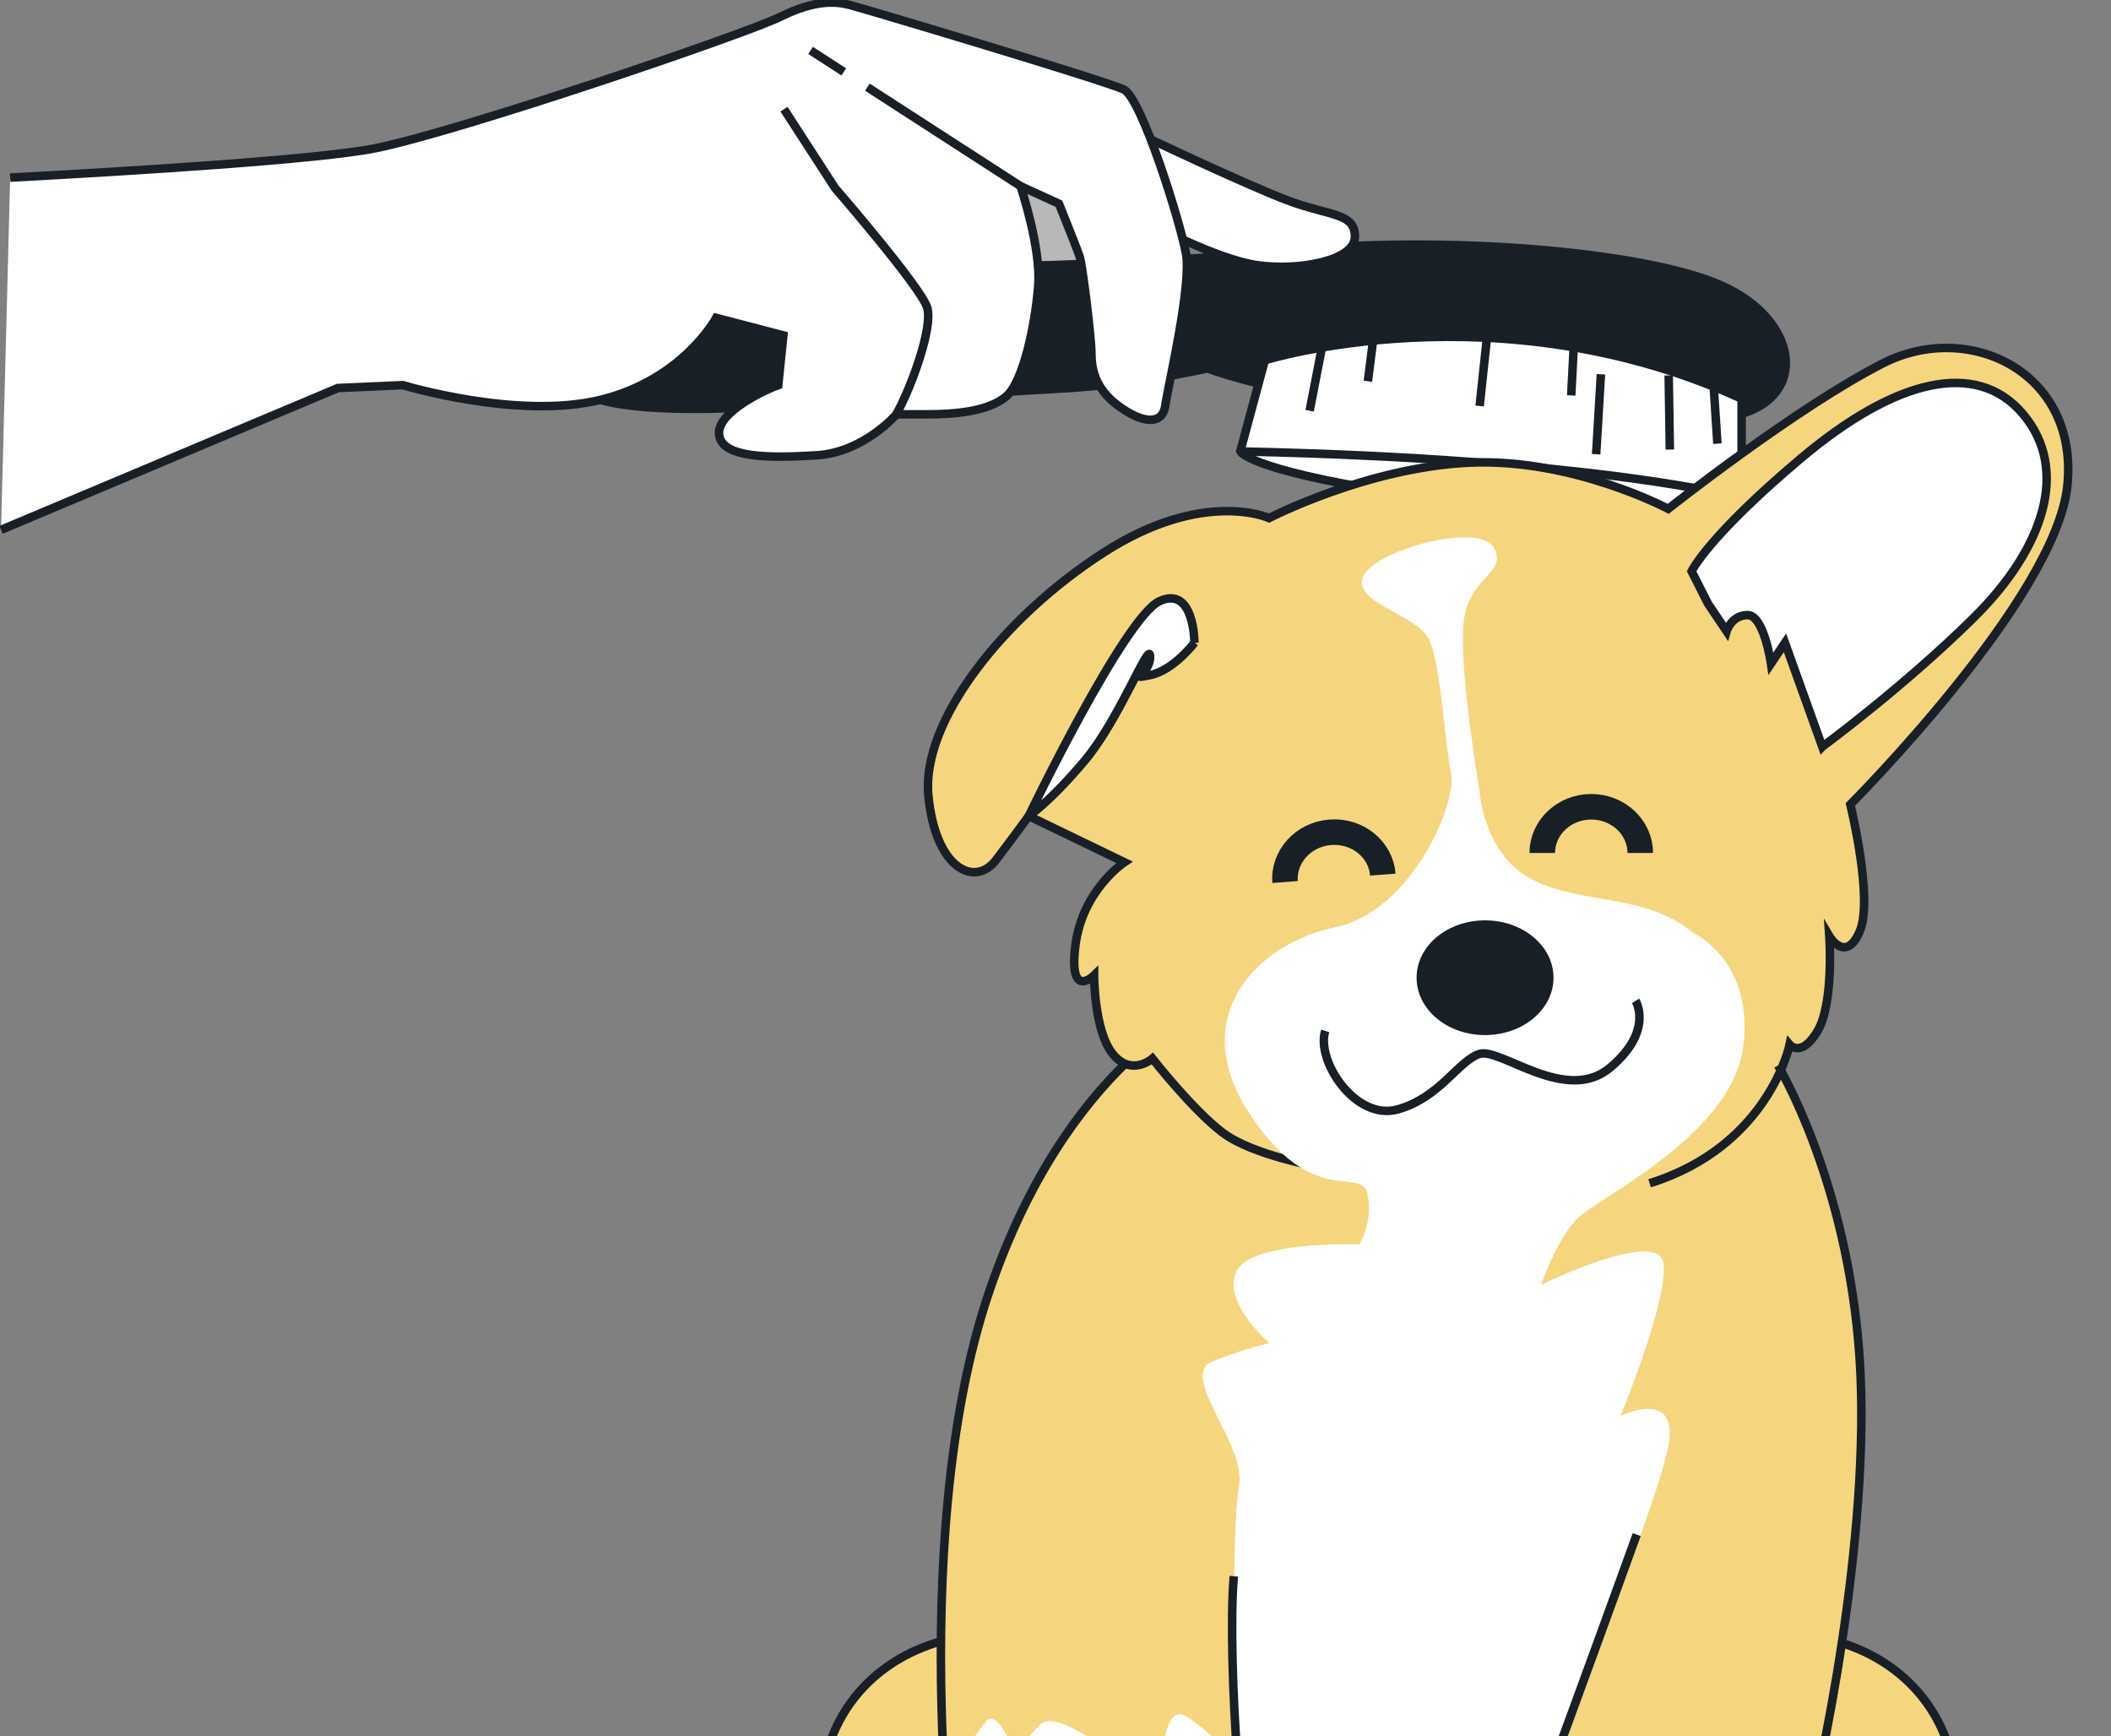 <svg width="248" height="204" viewBox="0 0 248 204" fill="none" xmlns="http://www.w3.org/2000/svg">
<rect x="0" y="0" width="248" height="204" fill="#808080" stroke="none"/>
<g clip-path="url(#clip0_398_2041)">
<path d="M125.507 21.13L135.164 32.368L119.83 33.211L113.018 17.759L125.507 21.13Z" fill="#B8B8B8" stroke="#181F27" stroke-miterlimit="10"/>
<path d="M141.862 43.282C141.862 43.282 146.428 45.183 160.856 47.801C175.278 50.419 195.716 50.892 204.129 48.752C212.542 46.612 211.34 37.568 202.209 33.527C193.071 29.48 169.275 27.579 151.006 29.48C132.736 31.381 104.61 31.62 95.472 31.62C86.335 31.62 65.42 36.856 65.42 42.087C65.42 47.317 73.833 48.034 82.004 48.034C90.176 48.034 115.421 46.133 124.553 45.655C133.69 45.177 141.862 43.276 141.862 43.276V43.282Z" fill="#181F27" stroke="#181F27" stroke-miterlimit="10"/>
<path d="M133.69 15.679C133.69 15.679 146.192 21.626 151.241 23.533C156.29 25.434 159.177 24.962 159.177 27.813C159.177 30.664 152.443 31.86 147.636 31.142C142.828 30.431 134.892 26.145 134.892 26.145L133.69 15.679Z" fill="white" stroke="#181F27" stroke-miterlimit="10"/>
<path d="M1.196 20.867C15.606 20.096 37.596 18.745 44.185 17.4C54.253 15.338 87.591 3.999 91.758 1.937C95.926 -0.126 98.354 0.221 99.743 0.562C101.132 0.902 129.952 9.498 132.036 10.526C134.119 11.554 138.631 25.99 139.326 29.773C140.02 33.551 137.242 45.237 136.898 47.646C136.553 50.049 134.12 49.708 131.341 47.646C128.563 45.584 128.219 43.181 128.219 41.459C128.219 39.738 127.18 31.148 126.83 30.12C126.486 29.092 124.402 23.933 124.402 23.933L119.89 21.871C119.89 21.871 122.318 29.086 121.974 33.557C121.63 38.022 120.241 44.896 118.157 46.618C116.073 48.333 112.257 48.68 108.784 48.68H105.311C105.311 48.68 101.494 53.145 95.938 53.492C90.381 53.833 84.825 53.833 84.481 51.089C84.137 48.339 90.381 45.59 91.426 45.249L92.024 39.403L84.137 37.341C84.137 37.341 80.32 44.556 70.596 46.965C60.872 49.367 47.332 45.249 47.332 45.249L39.692 45.59L0.121 62.249" fill="white"/>
<path d="M1.196 20.867C15.606 20.096 37.596 18.745 44.185 17.4C54.253 15.338 87.591 3.999 91.758 1.937C95.926 -0.126 98.354 0.221 99.743 0.562C101.132 0.902 129.952 9.498 132.036 10.526C134.119 11.554 138.631 25.99 139.326 29.773C140.02 33.551 137.242 45.237 136.898 47.646C136.553 50.049 134.12 49.708 131.341 47.646C128.563 45.584 128.219 43.181 128.219 41.459C128.219 39.738 127.18 31.148 126.83 30.12C126.486 29.092 124.402 23.933 124.402 23.933L119.89 21.871C119.89 21.871 122.318 29.086 121.974 33.557C121.63 38.022 120.241 44.896 118.157 46.618C116.073 48.333 112.257 48.68 108.784 48.68H105.311C105.311 48.68 101.494 53.145 95.938 53.492C90.381 53.833 84.825 53.833 84.481 51.089C84.137 48.339 90.381 45.59 91.426 45.249L92.024 39.403L84.137 37.341C84.137 37.341 80.32 44.556 70.596 46.965C60.872 49.367 47.332 45.249 47.332 45.249L39.692 45.59L0.121 62.249" stroke="#181F27" stroke-miterlimit="10"/>
<path d="M101.898 10.239L119.884 21.865" stroke="#181F27" stroke-miterlimit="10"/>
<path d="M95.226 5.923L99.127 8.446" stroke="#181F27" stroke-miterlimit="10"/>
<path d="M92.103 12.828L98.112 22.105C98.112 22.105 108.21 33.761 108.929 36.14C109.647 38.519 106.954 45.739 105.299 48.674" stroke="#181F27" stroke-miterlimit="10"/>
<path d="M148.596 42.326C148.596 42.326 176.003 33.761 204.606 46.845V58.501C204.606 58.501 194.635 62.763 163.35 57.784C146.53 55.106 145.709 53.026 145.709 53.026L148.596 42.32V42.326Z" fill="white" stroke="#181F27" stroke-miterlimit="10"/>
<path d="M204.606 58.507C204.606 58.507 188.263 53.946 145.709 53.038" stroke="#181F27" stroke-miterlimit="10"/>
<path d="M155.252 41.065L153.856 48.256" stroke="#181F27" stroke-miterlimit="10"/>
<path d="M161.261 40.372L160.699 44.795" stroke="#181F27" stroke-miterlimit="10"/>
<path d="M174.669 39.821L173.829 47.7" stroke="#181F27" stroke-miterlimit="10"/>
<path d="M184.864 41.065L184.586 46.457" stroke="#181F27" stroke-miterlimit="10"/>
<path d="M188.076 43.97L187.515 53.366" stroke="#181F27" stroke-miterlimit="10"/>
<path d="M196.036 44.107L196.174 52.816" stroke="#181F27" stroke-miterlimit="10"/>
<path d="M201.345 45.763L201.761 52.123" stroke="#181F27" stroke-miterlimit="10"/>
<path d="M214.082 192.479C214.082 192.479 222.58 193.567 227.242 201.434C231.905 209.306 229.163 219.342 229.163 219.342C229.163 219.342 239.243 209.378 246.647 219.695C250.271 224.746 244.515 239.695 228.891 239.157C213.261 238.613 205.307 235.356 205.307 235.356C205.307 235.356 207.499 206.317 214.082 192.479Z" fill="#F5D67F" stroke="#181F27" stroke-miterlimit="10"/>
<path d="M112.184 192.479C112.184 192.479 103.686 193.567 99.024 201.434C94.361 209.306 97.103 219.342 97.103 219.342C97.103 219.342 87.023 209.378 79.619 219.695C75.995 224.746 81.751 239.695 97.375 239.157C113.005 238.613 120.959 235.356 120.959 235.356C120.959 235.356 118.767 206.317 112.184 192.479Z" fill="#F5D67F" stroke="#181F27" stroke-miterlimit="10"/>
<path d="M208.876 125.18C208.876 125.18 217.101 138.748 218.472 159.646C219.843 180.543 213.81 208.493 211.889 215.553C209.969 222.612 208.876 226.677 208.876 226.677C208.876 226.677 211.889 231.56 211.618 234.818C211.346 238.076 206.683 239.701 199.551 239.701H177.887C177.887 239.701 174.595 239.157 174.046 236.719H148.547C148.547 236.719 148.547 238.888 144.706 239.163C140.865 239.438 117.009 239.163 117.009 239.163C117.009 239.163 112.075 238.351 111.525 233.736C110.975 229.121 112.624 226.952 112.624 226.952C112.624 226.952 106.041 181.631 116.187 151.779C126.334 121.928 144.978 116.5 144.978 116.5H205.3L208.864 125.186L208.876 125.18Z" fill="#F5D67F"/>
<path d="M193.796 139.017C207.777 134.678 210.248 122.735 210.248 122.735C210.248 122.735 211.619 124.361 213.539 121.109C215.46 117.851 214.91 109.985 214.91 109.985C214.91 109.985 216.831 113.243 218.473 109.441C220.116 105.639 217.374 94.515 217.374 94.515C217.374 94.515 241.502 70.361 242.873 57.067C244.244 43.767 231.356 37.526 221.209 42.685C211.063 47.844 195.982 59.781 195.982 59.781C195.982 59.781 184.743 53.809 172.676 54.353C160.609 54.897 149.092 60.868 149.092 60.868C149.092 60.868 141.415 57.342 129.626 64.939C117.837 72.536 108.24 84.748 109.062 93.433C109.883 102.119 114.546 104.288 117.016 101.031C119.486 97.773 120.857 95.872 120.857 95.872L132.096 101.3C132.096 101.3 127.162 104.557 126.341 111.067C125.519 117.582 128.533 114.594 128.533 114.594C128.533 114.594 128.533 121.109 130.725 123.823C132.918 126.536 135.388 124.367 135.388 124.367C135.388 124.367 140.05 130.338 143.614 133.052C147.177 135.766 155.131 137.123 155.131 137.123" fill="#F5D67F"/>
<path d="M193.796 139.017C207.777 134.678 210.248 122.735 210.248 122.735C210.248 122.735 211.619 124.361 213.539 121.109C215.46 117.851 214.91 109.985 214.91 109.985C214.91 109.985 216.831 113.243 218.473 109.441C220.116 105.639 217.374 94.515 217.374 94.515C217.374 94.515 241.502 70.361 242.873 57.067C244.244 43.767 231.356 37.526 221.209 42.685C211.063 47.844 195.982 59.781 195.982 59.781C195.982 59.781 184.743 53.809 172.676 54.353C160.609 54.897 149.092 60.868 149.092 60.868C149.092 60.868 141.415 57.342 129.626 64.939C117.837 72.536 108.24 84.748 109.062 93.433C109.883 102.119 114.546 104.288 117.016 101.031C119.486 97.773 120.857 95.872 120.857 95.872L132.096 101.3C132.096 101.3 127.162 104.557 126.341 111.067C125.519 117.582 128.533 114.594 128.533 114.594C128.533 114.594 128.533 121.109 130.725 123.823C132.918 126.536 135.388 124.367 135.388 124.367C135.388 124.367 140.05 130.338 143.614 133.052C147.177 135.766 155.131 137.123 155.131 137.123" stroke="#181F27" stroke-miterlimit="10"/>
<path d="M214.082 87.731L209.697 75.519L208.054 77.964C208.054 77.964 207.233 72.267 205.313 72.267C203.392 72.267 202.842 74.168 202.842 74.168L200.65 70.911L198.729 67.109C198.729 67.109 200.65 63.038 211.618 53.809C222.586 44.58 232.182 42.141 237.666 48.651C243.15 55.16 240.136 64.389 231.911 72.531C223.685 80.672 214.088 87.725 214.088 87.725L214.082 87.731Z" fill="white" stroke="#181F27" stroke-miterlimit="10"/>
<path d="M140.322 75.519C140.322 75.519 140.322 68.734 136.209 70.635C132.096 72.536 120.856 95.872 120.856 95.872C120.856 95.872 123.327 94.246 127.439 89.357C131.552 84.473 135.116 74.975 135.116 77.145C135.116 79.314 132.374 79.859 135.116 79.315C137.858 78.771 140.328 75.513 140.328 75.513L140.322 75.519Z" fill="white" stroke="#181F27" stroke-miterlimit="10"/>
<path d="M110.957 208.989C112.679 206.275 114.901 203.526 115.759 202.336C117.16 200.394 119.401 206.216 119.401 206.216C119.401 206.216 119.962 204.829 122.203 202.611C124.444 200.394 132.289 207.877 134.807 207.877C137.326 207.877 136.209 199.563 139.567 201.78C141.439 203.018 143.51 204.972 145.262 206.813C146.101 214.482 146.82 222.038 148.269 225.863C151.005 233.084 148.541 236.718 148.541 236.718C148.541 236.718 148.541 238.888 144.7 239.163C140.859 239.438 117.003 239.163 117.003 239.163C117.003 239.163 112.069 238.35 111.519 233.736C110.969 229.121 112.618 226.951 112.618 226.951C112.618 226.951 111.561 219.653 110.945 208.989H110.957Z" fill="white"/>
<path d="M208.876 125.179C208.876 125.179 217.102 138.748 218.473 159.645C219.844 180.542 213.811 208.493 211.89 215.552C209.969 222.612 208.876 226.676 208.876 226.676C208.876 226.676 211.89 231.56 211.618 234.818C211.346 238.075 206.684 239.701 199.551 239.701H179.361C177.35 239.701 175.405 238.775 174.3 237.113C174.216 236.987 174.137 236.856 174.059 236.718H148.56C148.56 236.718 147.261 238.858 144.719 239.163C140.896 239.617 117.022 239.163 117.022 239.163C117.022 239.163 112.087 238.35 111.538 233.736C110.988 229.121 112.637 226.951 112.637 226.951C112.637 226.951 106.054 181.63 116.2 151.779C120.712 138.503 126.902 130.063 132.392 124.773" stroke="#181F27" stroke-miterlimit="10"/>
<path d="M142.435 159.956C146.512 158.295 149.145 157.822 149.145 157.822C149.145 157.822 143.39 152.843 145.31 149.281C147.231 145.724 159.69 146.196 159.69 146.196C159.69 146.196 161.369 143.584 160.651 140.267C159.932 136.949 154.176 142.167 146.748 130.774C139.319 119.387 147.708 110.846 156.815 108.951C165.923 107.05 171.196 94.24 170.477 90.923C169.758 87.606 169.281 77.874 167.838 75.029C166.394 72.184 158.73 70.761 160.167 67.677C161.605 64.592 173.829 61.269 175.508 64.353C177.187 67.438 172.391 67.677 171.914 73.367C171.437 79.064 173.835 93.057 173.835 93.057C173.835 93.057 174.312 100.648 180.309 103.493C186.3 106.339 193.252 104.916 199.007 109.662C199.007 109.662 206.2 112.986 204.763 123.183C203.326 133.387 187.744 140.739 185.346 143.112C182.948 145.485 181.034 150.942 181.034 150.942C181.034 150.942 194.695 144.301 195.414 148.33C196.133 152.365 190.383 166.358 190.383 166.358C190.383 166.358 196.616 163.274 196.139 168.97C195.662 174.667 183.196 204.793 183.196 204.793L182.206 207.591L175.091 226.246C175.091 226.246 173.056 230.729 173.164 232.63C173.243 233.927 173.623 235.344 173.865 236.33H148.825C150.408 232.516 148.97 227.388 148.282 225.858C147.231 223.532 146.373 214.608 145.654 210.334C144.936 206.066 144.598 179.64 145.552 174.661C146.512 169.682 138.359 161.612 142.435 159.95V159.956Z" fill="white"/>
<path d="M192.28 180.292C192.28 180.292 176.795 223.15 174.324 228.577C171.854 234.005 174.053 236.718 174.053 236.718" stroke="#181F27" stroke-miterlimit="10"/>
<path d="M148.548 236.719C148.548 236.719 151.006 233.084 148.276 225.864C145.939 221.572 144.127 194.679 144.948 185.181" stroke="#181F27" stroke-miterlimit="10"/>
<path d="M174.463 121.109C178.629 121.109 182.007 118.315 182.007 114.868C182.007 111.422 178.629 108.628 174.463 108.628C170.297 108.628 166.92 111.422 166.92 114.868C166.92 118.315 170.297 121.109 174.463 121.109Z" fill="#181F27" stroke="#181F27" stroke-miterlimit="10"/>
<path d="M192.146 117.583C192.146 117.583 194.339 121.109 189.133 125.455C183.921 129.794 176.244 123.01 173.78 123.829C171.316 124.648 169.118 128.987 164.183 130.344C159.249 131.701 154.587 124.648 155.686 121.115" stroke="#181F27" stroke-miterlimit="10"/>
<path d="M192.696 100.212C192.696 97.217 190.117 94.784 186.94 94.784C183.763 94.784 181.185 97.217 181.185 100.212" stroke="#181F27" stroke-width="3" stroke-miterlimit="10"/>
<path d="M162.45 102.758C162.221 99.77 159.467 97.54 156.296 97.779C153.125 98.018 150.74 100.636 150.969 103.625" stroke="#181F27" stroke-width="3" stroke-miterlimit="10"/>
</g>
<defs>
<clipPath id="clip0_398_2041">
<rect width="248" height="240" fill="white"/>
</clipPath>
</defs>
</svg>
